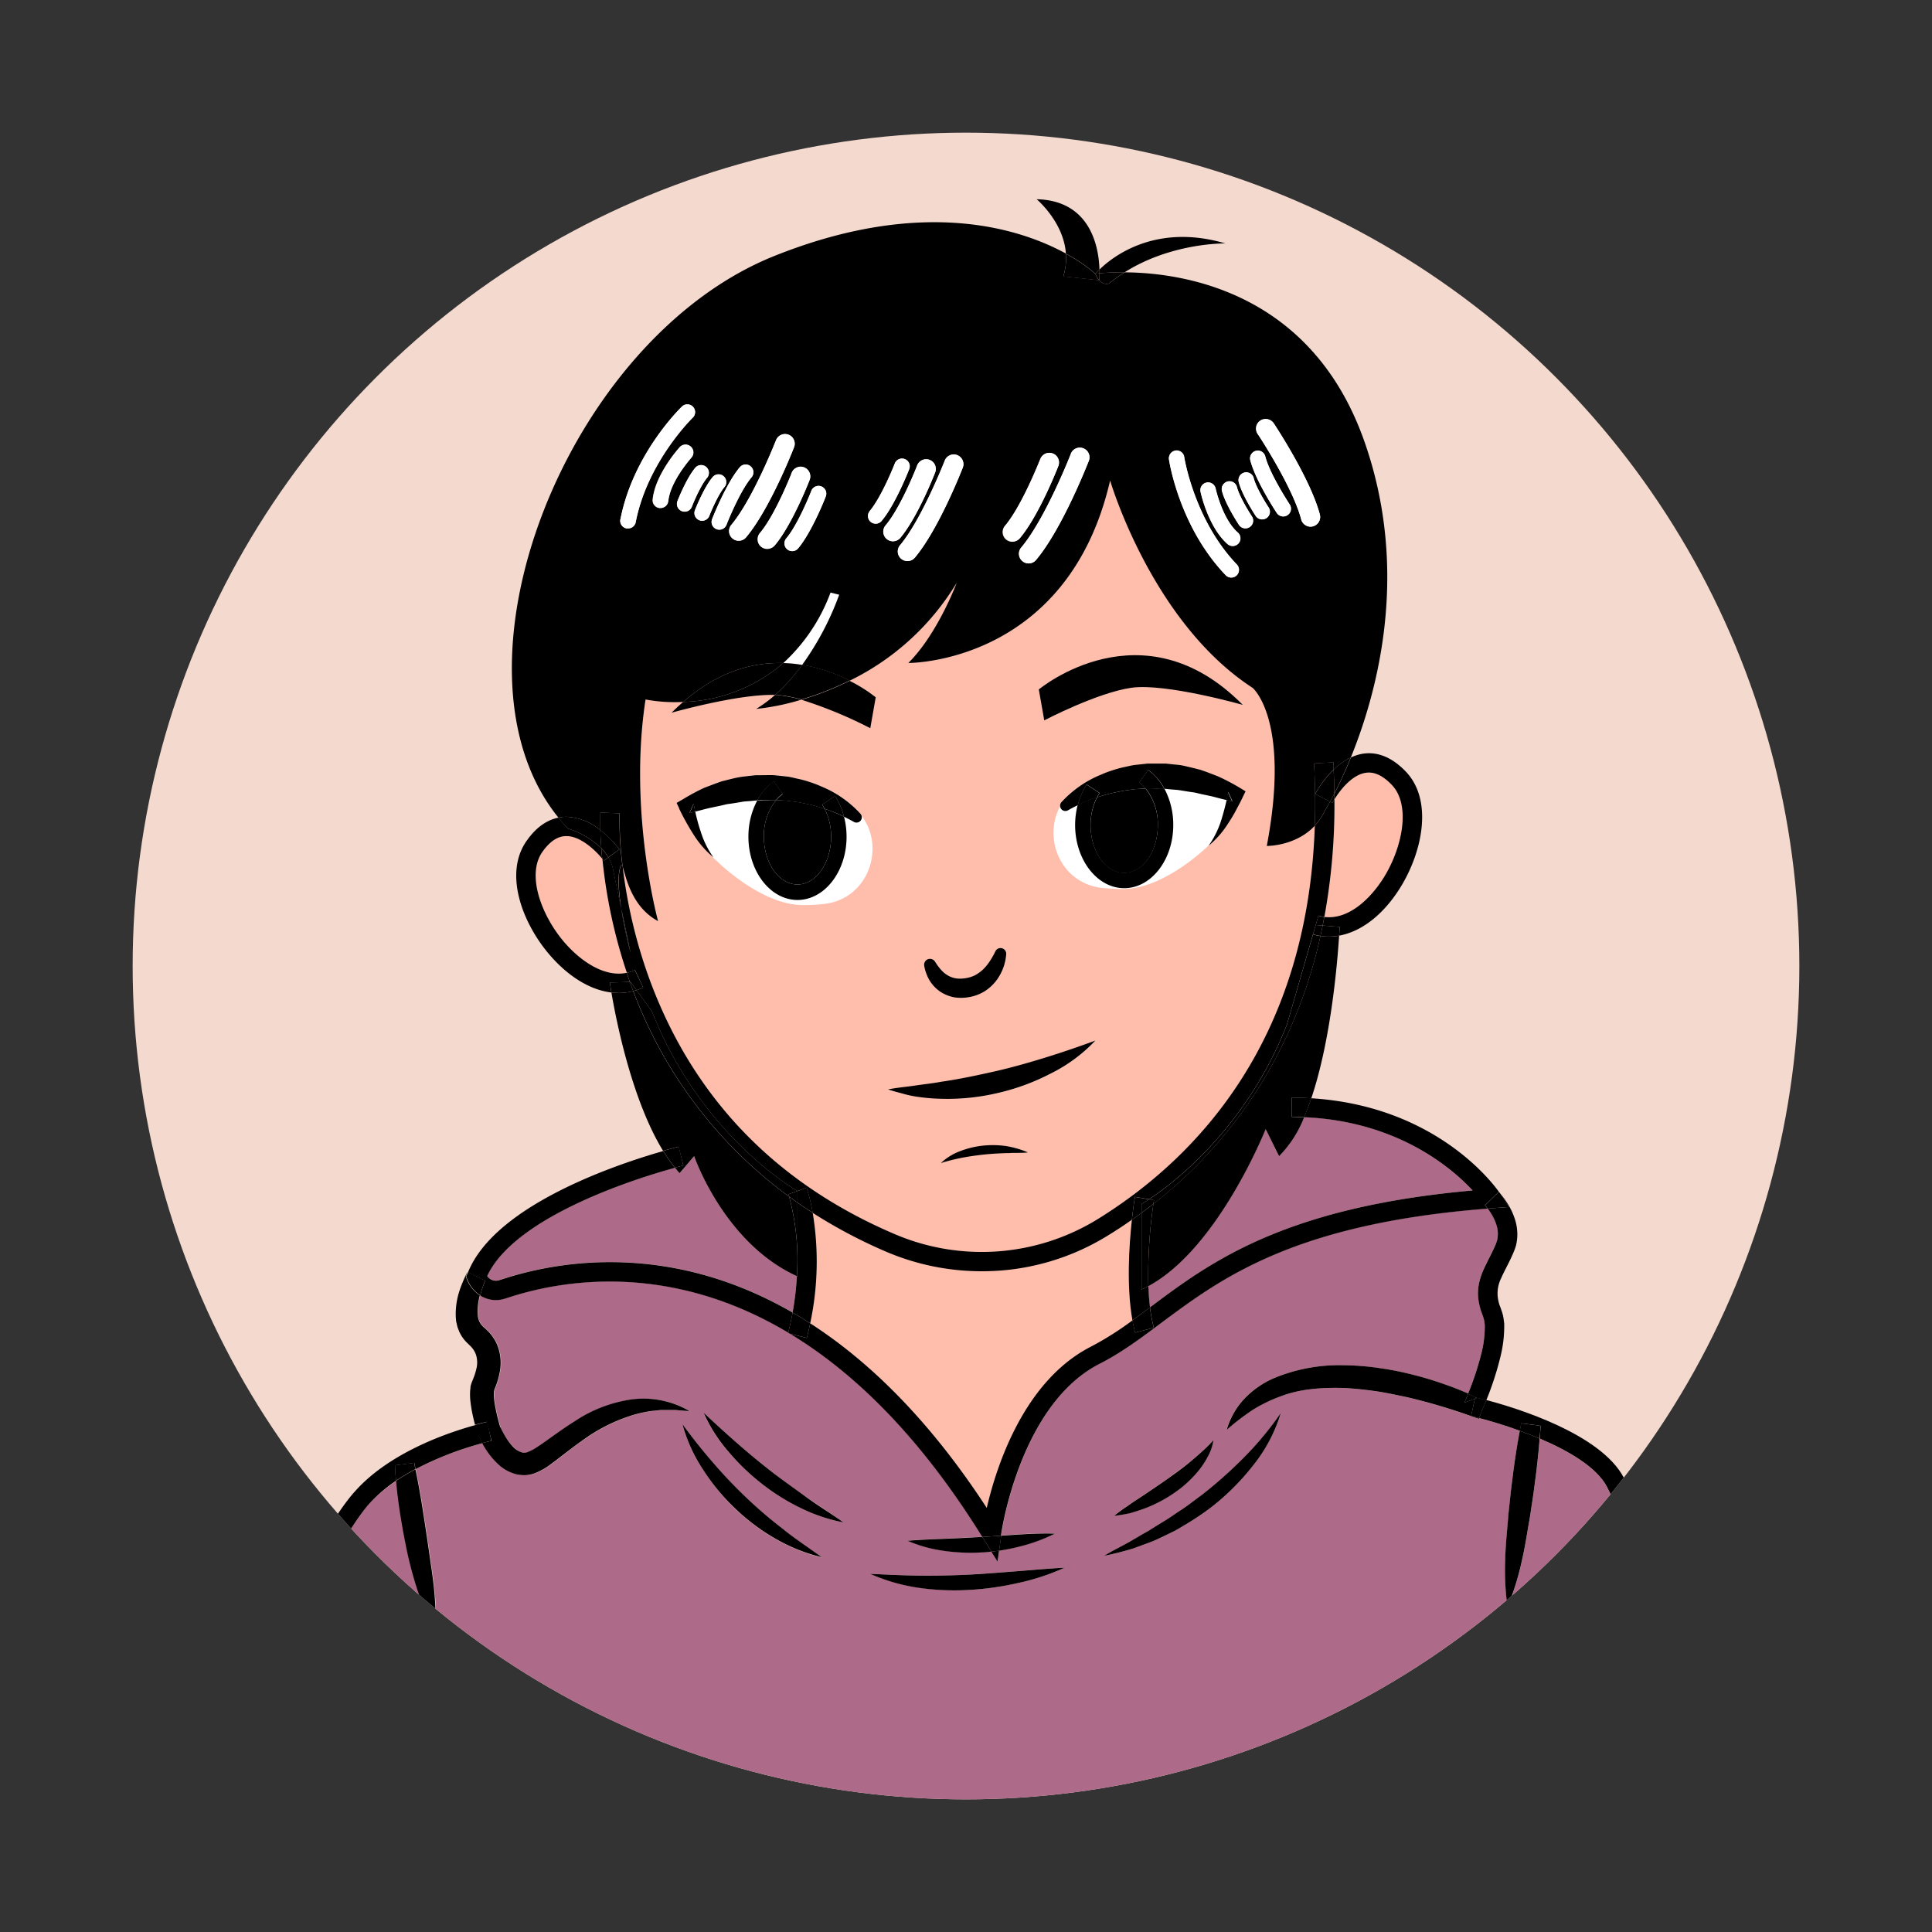<svg id="Layer_1" data-name="Layer 1" xmlns="http://www.w3.org/2000/svg" xmlns:xlink="http://www.w3.org/1999/xlink" viewBox="0 0 500 500"><rect x="0" y="0" width="500" height="500" fill="#333333" stroke="none"/><defs><style>.cls-1{fill:#f4d9ce;}.cls-2{clip-path:url(#clip-path);}.cls-3{fill:#fff;}.cls-4{fill:#ddd;}.cls-5{clip-path:url(#clip-path-2);}.cls-6{fill:#ffbdab;}.cls-7{fill:#ad6a89;}</style><clipPath id="clip-path"><circle class="cls-1" cx="250" cy="-260" r="215.67"/></clipPath><clipPath id="clip-path-2"><circle class="cls-1" cx="250" cy="250" r="215.67"/></clipPath></defs><circle class="cls-1" cx="250" cy="-260" r="215.67"/><g class="cls-2"><path class="cls-3" d="M265.12,9.48c1.08,1.84,2.39,2.78,4,2.86a9,9,0,0,0,5.44-2.11c-1.09-1.92-4-6.06-6.68-9.66a27.84,27.84,0,0,1-8.63-4.22A74.88,74.88,0,0,0,265.12,9.48Z"/><path class="cls-3" d="M148.75-36.3l.29-.49c2-3.27,4.46-9.15,7.11-16.28a85.24,85.24,0,0,1-31.47-6V25.48h17.85c2.79-24.16,6.12-60.7,6.17-61.21Z"/><path class="cls-3" d="M252.45-11.85s0-.07,0-.11l0-.1a47.65,47.65,0,0,1-17-3.54c-.46,6-.1,13.27,2,16.22.49-.22,1-.47,1.59-.75a2.76,2.76,0,0,1,.52-.25C244.33-2.78,250.73-7,252.45-11.85Z"/><path class="cls-3" d="M242.71,3.36c-.13,2.45-.45,7.6-1,11.23a18,18,0,0,0,4.95,1.3c1.55-2.16,6-12.57,6.55-20.26A40.09,40.09,0,0,1,242.71,3.36Z"/><path class="cls-4" d="M324-85.5a12.81,12.81,0,0,1-9.1,3.79A12.86,12.86,0,0,1,302-94.56h0v-15.58H205.87v15.58h0A12.86,12.86,0,0,1,193-81.71a12.86,12.86,0,0,1-12.85-12.85h0v-17.24C176-97.2,161.56-48.48,153.62-34.72c-.45,5-3.45,37.53-6.06,60.2H344.18l-3.73-71.12ZM291.52-35a29.43,29.43,0,0,1-11,14.62c2.44,7.88.54,20.38.45,21l-.34,2.22-2.24-.22c-1.22-.11-2.36-.27-3.47-.43,5.1,7.16,4.88,8.16,4.68,9-.49,2.23-4.94,5.2-8.66,5.78a9.8,9.8,0,0,1-1.61.13c-3.42,0-6.34-1.81-8.34-5.22a70.85,70.85,0,0,1-4.25-8.64c-2,8-5.75,15.48-7.35,16.62a4.74,4.74,0,0,1-2.83.76c-2.58,0-5.86-1.19-8.53-2.4l-1.77-.8.43-1.9a81,81,0,0,0,1.09-9.87l-1.2.46-1-.75c-6-4.33-5.22-17.89-4.65-23.21-6.45-3.64-11.47-8.8-14.06-14.91C205.69-36,198.26-44.22,198.26-53.62c0-12.28,12.79-22.27,28.51-22.27A34.11,34.11,0,0,1,244-71.37a50,50,0,0,1,9.8-1,49.45,49.45,0,0,1,6,.36,34.26,34.26,0,0,1,16.12-3.9c15.72,0,28.5,10,28.5,22.27C304.38-46,299.59-39.11,291.52-35Z"/><path class="cls-3" d="M342.8-53l2.6,6.29,0,.43,3.76,71.81h33.39V-61A99.44,99.44,0,0,1,342.8-53Z"/><path d="M345.4-46.76,342.8-53h-1S329.7-69.5,326.07-87c-.07-.33-.13-.67-.19-1A13.14,13.14,0,0,1,324-85.5l16.48,39.86,3.73,71.12h5l-3.76-71.81Z"/><path d="M180.18-111.81v-2.28H177.6c-4,19.72-18.79,61-18.79,61-.91,0-1.78,0-2.66,0-2.65,7.13-5.13,13-7.11,16.28l-.29.49-.05.57c0,.51-3.38,37.05-6.17,61.21h5c2.61-22.67,5.61-55.2,6.06-60.2C161.56-48.48,176-97.2,180.18-111.81Z"/><path d="M239.08-.13c-.56.28-1.1.53-1.59.75-2.1-2.95-2.46-10.21-2-16.22a40.64,40.64,0,0,1-4.59-2.24c-.57,5.32-1.38,18.88,4.65,23.21l1,.75,1.2-.46c.14-2.2.21-3.85.21-3.89A2.43,2.43,0,0,1,239.08-.13Z"/><path d="M276.58-2.42a46,46,0,0,1-6.47-1.31,2.4,2.4,0,0,1,1.12.81c1.48,2,2.7,3.64,3.71,5.07,1.11.16,2.25.32,3.47.43l2.24.22L281,.58c.09-.57,2-13.07-.45-20.95a39.18,39.18,0,0,1-4.21,2.69C277.37-13,277-6.46,276.58-2.42Z"/><path d="M258.19-12.24l-1.36.1a.41.41,0,0,0,.05.09,13.27,13.27,0,0,1,1,4.09c.12.42.57,2,1.35,4.31A27.84,27.84,0,0,0,267.88.57L267.42,0a2.38,2.38,0,0,1,.47-3.34,2.39,2.39,0,0,1,2.17-.36C262-6,259.17-9.85,258.19-12.24Z"/><path d="M253.22-7.11a1.73,1.73,0,0,1,0-.32,9.09,9.09,0,0,0-.66-2.67,2.37,2.37,0,0,1-.08-1.75C250.73-7,244.33-2.78,239.6-.38a2.43,2.43,0,0,1,.9-.14A2.4,2.4,0,0,1,242.78,2c0,.09,0,.6-.07,1.39a40.09,40.09,0,0,0,10.51-7.73A19.26,19.26,0,0,0,253.22-7.11Z"/><path d="M253.22-4.37c-.54,7.69-5,18.1-6.55,20.26a18,18,0,0,1-4.95-1.3c.54-3.63.86-8.78,1-11.23a48.82,48.82,0,0,1-4.91,2.3h0a81,81,0,0,1-1.09,9.87l-.43,1.9,1.77.8c2.67,1.21,5.95,2.4,8.53,2.4a4.74,4.74,0,0,0,2.83-.76c1.6-1.14,5.38-8.67,7.35-16.62a87.48,87.48,0,0,1-3-8.27Z"/><path d="M242.71,3.36c0-.79.06-1.3.07-1.39A2.4,2.4,0,0,0,240.5-.52a2.43,2.43,0,0,0-.9.14l-.52.25A2.43,2.43,0,0,0,238,1.77s-.07,1.69-.21,3.89h0A48.82,48.82,0,0,0,242.71,3.36Z"/><path d="M274.56,10.23a9,9,0,0,1-5.44,2.11c-1.61-.08-2.92-1-4-2.86a74.88,74.88,0,0,1-5.87-13.13c-.45-.34-.87-.69-1.26-1a41.06,41.06,0,0,1-1.23,7.94A70.85,70.85,0,0,0,261,11.89c2,3.41,4.92,5.22,8.34,5.22A9.8,9.8,0,0,0,271,17c3.72-.58,8.17-3.55,8.66-5.78.2-.89.42-1.89-4.68-9A49.3,49.3,0,0,1,267.88.57C270.57,4.17,273.47,8.31,274.56,10.23Zm.42.83Z"/><path d="M270.11-3.73l-.05,0a2.39,2.39,0,0,0-2.17.36A2.38,2.38,0,0,0,267.42,0l.46.62a49.3,49.3,0,0,0,7.06,1.58c-1-1.43-2.23-3.1-3.71-5.07A2.4,2.4,0,0,0,270.11-3.73Z"/><path d="M255.53-7.37A20.66,20.66,0,0,1,253.79-5a87.48,87.48,0,0,0,3,8.27A41.06,41.06,0,0,0,258-4.69,16.64,16.64,0,0,1,255.53-7.37Z"/><path d="M119.68-61.39V25.48h5V-59.11Q122-60.21,119.68-61.39Z"/><path d="M382.57-61V25.48h5V-63.37Q385.22-62.18,382.57-61Z"/></g><circle class="cls-1" cx="250" cy="250" r="215.67"/><g class="cls-5"><path class="cls-6" d="M146.58,216.38h-.05c-2.21,0-4.22,1.36-6.15,4.09-4.14,5.87-.3,16.27,5.42,23.08,4.21,5,10.51,9.46,16.39,8.21a134.21,134.21,0,0,1-6.34-29.55C154.2,220.19,150.33,216.38,146.58,216.38Z"/><path class="cls-7" d="M179.64,299.2l-3.76,4.41c-.41-.45-.81-.92-1.21-1.41-8.75,2.41-41.24,12.31-48.58,28a2.7,2.7,0,0,0,3.15,1.07c.2-.05.51-.15.94-.29,14.32-4.67,43.09-9.72,74.94,8.68a75.73,75.73,0,0,0,1.11-9.43C187.31,321.65,179.64,299.2,179.64,299.2Z"/><path class="cls-3" d="M217.18,153.91l-2.25-.56A46.69,46.69,0,0,1,202.7,171.6a34.79,34.79,0,0,1,4.89.47A74.66,74.66,0,0,0,217.18,153.91Z"/><path class="cls-6" d="M231.43,319.37a57.25,57.25,0,0,0,52.48-3.73c25.37-15.63,54.51-45.76,56.35-101.94-5,5.35-12.43,5.23-12.43,5.23,6.2-32.67-3.66-40.91-3.66-40.91-26.18-17-36.88-53.67-36.88-53.67-11,47.58-52.23,47.23-52.23,47.23,7.6-7.53,12.53-20.77,12.53-20.77a66.17,66.17,0,0,1-27.72,25.36,39,39,0,0,1,6.77,4.27l-1.41,8a113.52,113.52,0,0,0-17.83-7.39,61.47,61.47,0,0,1-11.71,2.4,34,34,0,0,0,4.89-3.62c-9.57-.29-26.74,4.6-26.74,4.6,1-1,2-1.92,3-2.79a41.35,41.35,0,0,1-9.75-.63c-4.5,29.1,3.24,57.35,3.24,57.35-7.09-3.77-8.44-12.08-9.16-14.06A129.62,129.62,0,0,0,168,253.15C179.18,283.89,200.53,306.17,231.43,319.37Zm31.67-21.08-1.44,0c-.48,0-1,0-1.43.05-1.89.07-3.76.21-5.62.37s-3.7.46-5.55.81A51.33,51.33,0,0,0,243.5,301a14.58,14.58,0,0,1,5.07-3.08,23.23,23.23,0,0,1,5.81-1.39,25.1,25.1,0,0,1,5.94.1,26.24,26.24,0,0,1,2.91.57,22.53,22.53,0,0,1,2.79,1C265,298.26,264.06,298.24,263.1,298.29Zm58.52-92.1h0c-.57,1.26-1.17,2.39-1.81,3.55s-1.31,2.26-2,3.35a24.23,24.23,0,0,1-5.1,5.84,23.77,23.77,0,0,0,3.31-6.72c.4-1.18.74-2.39,1-3.59.13-.5.25-1,.36-1.52-1.34-.33-2.65-.72-4-1l-2.7-.57-1.34-.32c-.45-.1-.9-.14-1.35-.21-.91-.13-1.8-.28-2.69-.43s-1.8-.16-2.69-.26l-1.32-.13a19.81,19.81,0,0,1,2.32,9.44c0,9-5.7,16.36-12.7,16.36s-12.7-7.34-12.7-16.36a20.88,20.88,0,0,1,.67-5.2c-.83.4-1.63.82-2.38,1.24l-.16.09a1.37,1.37,0,0,1-1.7-2.11,28.35,28.35,0,0,1,10.18-7.09,25.76,25.76,0,0,1,2.92-1.11,28.75,28.75,0,0,1,3-.84c1-.2,2-.5,3.08-.6l3.12-.34c1.05-.05,2.09,0,3.14,0,.52,0,1,0,1.56,0l1.55.17c1,.12,2.08.2,3.09.4s2,.46,3,.71c.5.14,1,.24,1.5.4l1.45.51,2.87,1.1a54,54,0,0,1,5.36,2.88l1.75,1.06Zm0-23.74s-20-5.69-28.86-4.43-22.53,8.44-22.53,8.44l-1.41-8S295.59,156.05,321.64,182.45ZM240.5,248.16a1.54,1.54,0,0,1,1.47.65l.19.28a13.88,13.88,0,0,0,1.6,2.1,7,7,0,0,0,1.91,1.44,6.19,6.19,0,0,0,2.1.61,8.45,8.45,0,0,0,2.39-.13,8,8,0,0,0,2.27-.75,10.79,10.79,0,0,0,2-1.45,13.08,13.08,0,0,0,1.71-2.08,21.52,21.52,0,0,0,1.4-2.44l.1-.2a1.47,1.47,0,0,1,2.79.76,12.56,12.56,0,0,1-.79,3.61,13.1,13.1,0,0,1-1.83,3.3,12.08,12.08,0,0,1-2.93,2.67,11.34,11.34,0,0,1-3.76,1.47,12.06,12.06,0,0,1-4,.13,10,10,0,0,1-3.91-1.59,9.55,9.55,0,0,1-2.72-3,10.65,10.65,0,0,1-.79-1.76,9.38,9.38,0,0,1-.46-1.91A1.52,1.52,0,0,1,240.5,248.16ZM236.83,281c2.31-.37,4.59-.59,6.85-1,4.53-.65,9-1.59,13.38-2.58s8.79-2.22,13.17-3.57,8.74-2.83,13.25-4.49a40.86,40.86,0,0,1-11.58,8.54,57.45,57.45,0,0,1-13.56,5A56.56,56.56,0,0,1,244,284.37a49.35,49.35,0,0,1-7.18-.62,28.41,28.41,0,0,1-3.53-.75c-1.17-.3-2.32-.61-3.46-1C232.19,281.51,234.52,281.36,236.83,281Zm-60-74.25a54.19,54.19,0,0,1,5.37-2.89l2.87-1.09,1.45-.52c.49-.16,1-.26,1.49-.4,1-.25,2-.48,3-.7s2.06-.28,3.09-.41l1.56-.16c.51,0,1,0,1.56,0,1,0,2.09,0,3.13,0l3.13.33c1,.1,2.05.41,3.07.61a26.46,26.46,0,0,1,3,.83,27,27,0,0,1,2.92,1.11,28.3,28.3,0,0,1,10.19,7.09,1.37,1.37,0,0,1-1.7,2.11l-.16-.09c-.75-.42-1.56-.84-2.38-1.23a20.76,20.76,0,0,1,.66,5.2c0,9-5.69,16.36-12.7,16.36s-12.7-7.34-12.7-16.36a19.87,19.87,0,0,1,2.32-9.45l-1.31.13c-.9.11-1.8.12-2.69.26s-1.79.31-2.69.44c-.45.07-.91.11-1.35.2l-1.34.32-2.71.57c-1.32.33-2.62.71-4,1l.36,1.52c.31,1.21.64,2.41,1.05,3.59a23.18,23.18,0,0,0,3.31,6.73,24.53,24.53,0,0,1-5.11-5.85c-.73-1.08-1.39-2.21-2-3.35s-1.24-2.29-1.82-3.54h0l-.65-1.36Z"/><path class="cls-7" d="M442.88,471.23c-12-57.68-26.92-86.21-27.07-86.49-2.65-5-9.88-9.26-17.34-12.43-.21,2.85-.52,5.7-.85,8.54l-.77,5.89-.89,5.88c-.7,3.91-1.26,7.83-2.18,11.71a68.85,68.85,0,0,1-3.62,11.52,68.14,68.14,0,0,1-.6-12.06c.09-4,.53-7.92.84-11.88L391,386l.74-5.9c.46-3.28,1-6.56,1.58-9.81-4-1.46-7.74-2.57-10.57-3.3l-.09.22-2.46-.88a152.34,152.34,0,0,0-16.2-4.75c-2.75-.61-5.5-1.18-8.27-1.57s-5.53-.68-8.29-.8c-5.49-.12-11,.24-16,2.15a39.1,39.1,0,0,0-7.23,3.49,62.1,62.1,0,0,0-6.79,5.2,19.6,19.6,0,0,1,4.48-7.95,23.33,23.33,0,0,1,7.64-5.38,44.06,44.06,0,0,1,18.06-3.39,67.7,67.7,0,0,1,9,.69,78.8,78.8,0,0,1,8.81,1.72c2.89.72,5.74,1.59,8.54,2.58,2,.72,4,1.48,6,2.36A75.63,75.63,0,0,0,383.44,350a27.89,27.89,0,0,0,.83-6.44c0-.25,0-.52,0-.76l-.09-.69a5.66,5.66,0,0,0-.29-1.24,3.29,3.29,0,0,0-.09-.32l-.18-.48-.36-1a16.76,16.76,0,0,1-.51-2.06,12.38,12.38,0,0,1-.07-4.38,17.07,17.07,0,0,1,1.22-4c1.06-2.42,2.24-4.38,3.09-6.42.26-.56.32-.89.48-1.31a6.69,6.69,0,0,0,.17-1.27,7.16,7.16,0,0,0-.35-2.67,12.37,12.37,0,0,0-1.21-2.69c-.26-.44-.54-.87-.84-1.28a2.56,2.56,0,0,0-.2-.26c-50.13,3.89-69.08,18.07-84.32,29.48-5.31,4-10.34,7.75-16.09,10.68-20.7,10.54-25.46,43.95-25.5,44.28l0,.21,4.23-.28c3.18-.2,6.38-.36,9.68-.26a43.45,43.45,0,0,1-9.18,3.36,51.51,51.51,0,0,1-5.26,1.05l-.38,2.84-1.59-2.58c-.81.09-1.63.16-2.44.21a48.66,48.66,0,0,1-9.8-.39,35.66,35.66,0,0,1-9.47-2.62c3.3-.28,6.47-.36,9.63-.51s6.27-.28,9.4-.48l.32,0c-16.35-26.37-33.48-42.75-49.78-52.6L204,345l0-.14c-30.79-18.41-58.54-13.61-72.27-9.14-.54.18-.93.3-1.18.37a7.48,7.48,0,0,1-6.27-.86,15.07,15.07,0,0,0-.52,5.12,4.29,4.29,0,0,0,1.28,2.88l.12.13.29.26.62.56a11.82,11.82,0,0,1,1.17,1.27,14.26,14.26,0,0,1,1,1.48,11.09,11.09,0,0,1,.74,1.65,12.59,12.59,0,0,1,.38,6.87,21.21,21.21,0,0,1-.85,3c-.17.47-.34.92-.5,1.33s-.06.22-.08.25,0,.16,0,.24a10.9,10.9,0,0,0,.07,2c.09.77.22,1.57.39,2.38.31,1.57.73,3.22,1.18,4.75.16.37.41.86.62,1.27s.53,1,.82,1.42a14,14,0,0,0,1.89,2.39,5.06,5.06,0,0,0,2,1.32,2.37,2.37,0,0,0,1.81,0,12.81,12.81,0,0,0,2.64-1.45c1-.65,2-1.35,3-2.08,2-1.45,4.12-3,6.34-4.33a35.64,35.64,0,0,1,14.7-5.73,23.66,23.66,0,0,1,15.18,3c-1.3-.06-2.54-.18-3.76-.29l-3.66,0-1.79.2a12.85,12.85,0,0,0-1.76.24,30,30,0,0,0-3.43.79,43.71,43.71,0,0,0-12.64,6.16c-2,1.33-3.91,2.84-5.89,4.37-1,.77-2,1.55-3.07,2.33a17,17,0,0,1-3.89,2.21,9.33,9.33,0,0,1-1.3.4c-.47.07-.94.13-1.41.17a8.69,8.69,0,0,1-1.44-.08,5.79,5.79,0,0,1-1.37-.31,10.7,10.7,0,0,1-4.31-2.61,19.47,19.47,0,0,1-2.84-3.41c-.39-.59-.76-1.2-1.1-1.81l0-.08a84.29,84.29,0,0,0-17.3,6.73c.61,2.92,1.14,5.86,1.63,8.8l.82,5.24.78,5.24.75,5.23c.27,1.74.5,3.49.71,5.24a90.12,90.12,0,0,1,.61,10.79,34.41,34.41,0,0,1-4.92-9.82,100.75,100.75,0,0,1-2.72-10.44c-.37-1.76-.71-3.52-1-5.28s-.61-3.53-.85-5.3q-.48-3.33-.78-6.68A37.85,37.85,0,0,0,95.71,389c-10.27,11.3-43.84,75.16-43.28,134,.46,47.85,3.59,134,4.69,163h71.66c-.05-.41-.11-.82-.14-1.23l-.75-7-1.16-14c-.67-9.32-1.36-18.64-1.89-28-1.11-18.64-2-37.29-2.87-55.93s-1.57-37.3-2.16-56l-.91-28c-.16-4.66-.31-9.33-.11-14a87.73,87.73,0,0,1,1.53-14.07,87.67,87.67,0,0,1,2.63,13.9c.57,4.64.81,9.3,1,14l1.41,27.95,2.8,55.9L131,635.44l.69,14,.76,14,.9,13.92.53,6.92c0,.61.09,1.19.16,1.77H383.62l-.39-6.91c-.08-2.31-.06-4.58-.1-6.88-.1-4.58,0-9.13,0-13.69s.14-9.11.23-13.66.21-9.1.35-13.65q.81-27.28,1.94-54.54L387,549.39q.65-13.62,1.48-27.24c.5-9.08,1.14-18.15,1.73-27.22s1.34-18.14,4.11-27.08c1.69,9.2,1.46,18.29,1,27.37L394,522.45l-2.68,54.45c-.91,18.15-1.83,36.29-2.42,54.44-.17,4.54-.32,9.08-.42,13.61s-.28,9.08-.31,13.6-.16,9.07-.06,13.58c0,2.25,0,4.52.1,6.75l.37,6.64-4.41.45h75.09l-5-.39C460.32,608.62,456.48,536.5,442.88,471.23ZM291.73,389.78c1.12-.82,2.26-1.55,3.39-2.29,2.23-1.54,4.48-2.95,6.63-4.51s4.29-3.07,6.33-4.75c1-.85,2-1.71,3-2.62a36.9,36.9,0,0,0,2.94-2.93,12.62,12.62,0,0,1-1.36,4.1,22.84,22.84,0,0,1-2.35,3.64,29.94,29.94,0,0,1-6.28,5.83,35.83,35.83,0,0,1-7.49,4c-1.32.5-2.67.92-4,1.3a37.16,37.16,0,0,1-4.2.7A38.79,38.79,0,0,1,291.73,389.78Zm-101-16.33c2.88,2.51,5.78,4.95,8.78,7.27s6,4.61,9.18,6.75,6.38,4.23,9.62,6.54a44.07,44.07,0,0,1-11.21-3.82A54.61,54.61,0,0,1,197,383.87a57,57,0,0,1-8.56-8.23,40.22,40.22,0,0,1-6.36-10C185,368.34,187.82,370.94,190.71,373.45Zm-8.72,7a40.26,40.26,0,0,1-5.36-11.74c2.55,3.46,5.13,6.73,7.87,9.87a122.68,122.68,0,0,0,8.54,9,113.21,113.21,0,0,0,9.39,8.06c3.23,2.63,6.72,4.88,10.2,7.45a44.77,44.77,0,0,1-12-4.84,52.11,52.11,0,0,1-10.39-7.78A53.9,53.9,0,0,1,182,380.42Zm50.2,181.72q0,9.65-5.06,14.71t-14.82,5.06h-20.6V498.56h19.77q10.11,0,14.76,4.7t4.64,14.47v3.33a22.88,22.88,0,0,1-2.08,10.48,12.25,12.25,0,0,1-6.37,5.84v.23Q232.2,541,232.19,555Zm-7-154.87c4.31.19,8.49.42,12.66.46s8.32,0,12.46-.24,8.3-.54,12.49-.87,8.38-.72,12.69-.94a59.28,59.28,0,0,1-12.21,4,75.92,75.92,0,0,1-12.77,1.77,65,65,0,0,1-12.92-.63A47.79,47.79,0,0,1,225.21,407.27Zm53.42,154.87q0,10-5.12,15.48t-14.76,5.48q-9.65,0-14.77-5.48t-5.12-15.48V518.32q0-10,5.12-15.48t14.77-5.47q9.64,0,14.76,5.47t5.12,15.48Zm31.8-15.71v35.48h-13.1V546.43l-15.84-47.87h13.93l8.93,30.6h.24l8.93-30.6h12.74Zm13.92-167.26a62.18,62.18,0,0,1-10.91,10.9,72.18,72.18,0,0,1-6.39,4.31c-1.11.64-2.19,1.34-3.33,1.92s-2.31,1.12-3.46,1.67c-.58.28-1.16.55-1.75.8l-1.79.68-3.59,1.31q-3.67,1.11-7.41,1.86c2.19-1.34,4.45-2.43,6.63-3.65l3.24-1.87,1.62-.91,1.58-1c1-.66,2.1-1.31,3.16-1.94s2-1.38,3.06-2.06c2.08-1.32,4-2.87,6-4.29a115.78,115.78,0,0,0,11-9.79,84.36,84.36,0,0,0,9.52-11.48A40.3,40.3,0,0,1,324.35,379.17Z"/><path class="cls-7" d="M297.71,338.27c15.4-11.53,34.44-25.8,83.41-30.18-5.67-6.06-19.77-17.95-43.61-19A29.66,29.66,0,0,1,331,299.2l-3.47-7s-12.27,30.91-30.36,40.63c.07,1.85.21,3.7.43,5.49Z"/><path class="cls-6" d="M292.93,315.7q-3.12,2.18-6.4,4.2A61.73,61.73,0,0,1,254.14,329,62.86,62.86,0,0,1,229.47,324a130.78,130.78,0,0,1-19.14-10.09,76.7,76.7,0,0,1-.65,28.59c15.06,9.7,30.68,24.8,45.7,47.77,2.52-10.92,9.62-32.91,27-41.75a80,80,0,0,0,10.72-6.79C291.5,332.88,292.21,322.2,292.93,315.7Z"/><path class="cls-3" d="M185.77,223.07s11.25,11.16,22,11.16a51.33,51.33,0,0,0,5.29-.26c14.11-1.41,17.62-20.68,4.86-26.87l-.29-.14c-9.7-4.54-39.05,1.84-39.05,1.84S179.67,218.09,185.77,223.07Z"/><path class="cls-3" d="M312.67,218.91s-11.25,11.16-22,11.16c-1.89,0-3.65-.09-5.29-.25-14.11-1.41-17.62-20.68-4.86-26.87l.29-.14c9.7-4.55,39,1.83,39,1.83S318.77,213.94,312.67,218.91Z"/><path class="cls-6" d="M342.74,237.3c6.27.8,12.09-4.76,15.61-10.57,4.61-7.61,6.81-18.47,1.81-23.64-2.32-2.4-4.51-3.42-6.7-3.09-3.82.56-6.93,5-8.12,6.88A160.52,160.52,0,0,1,342.74,237.3Z"/><path d="M166.45,255.58a15.68,15.68,0,0,1-1.72.67l4,5.51c12.76,32.46,37.59,46.44,37.64,46.47l2.36-.84a43.44,43.44,0,0,1,1.58,6.49A130.78,130.78,0,0,0,229.47,324,62.86,62.86,0,0,0,254.14,329a61.73,61.73,0,0,0,32.39-9.13q3.29-2,6.4-4.2c.37-3.39.74-5.65.79-5.92l3.66.61c6.09-4,25.07-18.23,35.69-45.25l6.74-23.35h0l1.41-4.8a9.23,9.23,0,0,0,1.53.31,160.52,160.52,0,0,0,2.6-30.42c-.33.53-.52.89-.52.9l-.6-.31c-.85,1.56-1.36,2.39-1.36,2.39a15.22,15.22,0,0,1-2.6,3.84c-1.84,56.18-31,86.31-56.35,101.94a57.25,57.25,0,0,1-52.48,3.73c-30.9-13.2-52.25-35.48-63.46-66.22a129.62,129.62,0,0,1-6.83-28.83c-.2-.54-.35-.62-.55,0-.8,2.32-.47,6.65.19,10.88l2.42,11.49s-1.51-5.66-2.42-11.49l-2-9.63a10.14,10.14,0,0,0-1.32-3.65l-1.16.85c-.11-.16-.26-.34-.42-.54a134.21,134.21,0,0,0,6.34,29.55,9.25,9.25,0,0,0,2.12-.7Z"/><path d="M163,254.12l-.82-2.36c-5.88,1.25-12.18-3.2-16.39-8.21-5.72-6.81-9.56-17.21-5.42-23.08,1.93-2.73,3.94-4.06,6.15-4.09h.05c3.75,0,7.62,3.81,9.27,5.83-.09-.94-.17-1.84-.23-2.68a21.82,21.82,0,0,0-8.64-5.11c-.87-.91-1.67-1.85-2.45-2.81-3.08.61-5.85,2.6-8.23,6-5.91,8.37-1.2,21,5.67,29.17,5,5.93,10.76,9.42,16.27,10.08-.27-1.62-.41-2.57-.41-2.57Z"/><path d="M157.43,221.9a12.18,12.18,0,0,0-1.81-2.37c.06.84.14,1.74.23,2.68.16.2.31.38.42.54Z"/><path d="M164.73,256.25a15.68,15.68,0,0,0,1.72-.67l-2.14-4.52a9.25,9.25,0,0,1-2.12.7l.82,2.36h.17Z"/><path d="M345.34,206.88c1.19-1.91,4.3-6.32,8.12-6.88,2.19-.33,4.38.69,6.7,3.09,5,5.17,2.8,16-1.81,23.64-3.52,5.81-9.34,11.37-15.61,10.57-.14.75-.29,1.49-.44,2.23l4.4.35s0,.82-.13,2.26c5.88-1.06,11.66-5.57,16.06-12.82,5.54-9.14,8.25-22.34,1.13-29.7-3.48-3.6-7.19-5.13-11-4.57a11.3,11.3,0,0,0-3.16,1c-1.56,3.86-3.06,7-4.24,9.33C345.33,205.88,345.34,206.38,345.34,206.88Z"/><path d="M344.82,207.78s.19-.37.52-.9c0-.5,0-1,0-1.51q-.63,1.22-1.11,2.1Z"/><path d="M339.8,241.79h0l.69-2.4,1.8.14c.15-.74.3-1.48.44-2.23a9.23,9.23,0,0,1-1.53-.31Z"/><path d="M292.78,178c8.87-1.26,28.86,4.43,28.86,4.43-26.05-26.4-52.8-4-52.8-4l1.41,8S283.91,179.28,292.78,178Z"/><path d="M225.23,188.46l1.41-8a39,39,0,0,0-6.77-4.27,76.76,76.76,0,0,1-12.47,4.9A113.52,113.52,0,0,1,225.23,188.46Z"/><path d="M200.58,179.85a47.94,47.94,0,0,0,7-7.78,34.79,34.79,0,0,0-4.89-.47,41.18,41.18,0,0,1-25.89,10.06c-1,.87-2,1.79-3,2.79C173.84,184.45,191,179.56,200.58,179.85Z"/><path d="M236.79,283.75a49.35,49.35,0,0,0,7.18.62,56.56,56.56,0,0,0,14.37-1.53,57.45,57.45,0,0,0,13.56-5,40.86,40.86,0,0,0,11.58-8.54c-4.51,1.66-8.86,3.14-13.25,4.49s-8.74,2.58-13.17,3.57-8.85,1.93-13.38,2.58c-2.26.43-4.54.65-6.85,1s-4.64.52-7,1c1.14.39,2.29.7,3.46,1A28.41,28.41,0,0,0,236.79,283.75Z"/><path d="M260.32,296.59a25.1,25.1,0,0,0-5.94-.1,23.23,23.23,0,0,0-5.81,1.39A14.58,14.58,0,0,0,243.5,301a51.33,51.33,0,0,1,5.56-1.39c1.85-.35,3.7-.61,5.55-.81s3.73-.3,5.62-.37c.48,0,.95,0,1.43-.05l1.44,0c1-.05,1.92,0,2.92-.14a22.53,22.53,0,0,0-2.79-1A26.24,26.24,0,0,0,260.32,296.59Z"/><path d="M239.67,251.78a10.65,10.65,0,0,0,.79,1.76,9.55,9.55,0,0,0,2.72,3,10,10,0,0,0,3.91,1.59,12.06,12.06,0,0,0,4-.13,11.34,11.34,0,0,0,3.76-1.47,12.08,12.08,0,0,0,2.93-2.67,13.1,13.1,0,0,0,1.83-3.3,12.56,12.56,0,0,0,.79-3.61,1.47,1.47,0,0,0-2.79-.76l-.1.2a21.52,21.52,0,0,1-1.4,2.44,13.08,13.08,0,0,1-1.71,2.08,10.79,10.79,0,0,1-2,1.45,8,8,0,0,1-2.27.75,8.45,8.45,0,0,1-2.39.13,6.19,6.19,0,0,1-2.1-.61,7,7,0,0,1-1.91-1.44,13.88,13.88,0,0,1-1.6-2.1l-.19-.28a1.54,1.54,0,0,0-1.47-.65,1.52,1.52,0,0,0-1.29,1.71A9.38,9.38,0,0,0,239.67,251.78Z"/><path d="M315.17,200.9l-2.87-1.1-1.45-.51c-.49-.16-1-.26-1.5-.4-1-.25-2-.48-3-.71s-2.05-.28-3.09-.4l-1.55-.17c-.52,0-1,0-1.56,0-1.05,0-2.09,0-3.14,0l-3.12.34c-1,.1-2.06.4-3.08.6a28.75,28.75,0,0,0-3,.84,25.76,25.76,0,0,0-2.92,1.11,28.35,28.35,0,0,0-10.18,7.09,1.37,1.37,0,0,0,1.7,2.11l.16-.09c.75-.42,1.55-.84,2.38-1.24a17.87,17.87,0,0,1,2.31-5.33l3.34,2.19c-.23.35-.44.73-.64,1.11.9-.3,1.8-.57,2.71-.81a56.31,56.31,0,0,1,5.29-1.07c.89-.09,1.77-.25,2.67-.29l1.86-.1a9.67,9.67,0,0,0-1.66-1.55l2.31-3.27a14.35,14.35,0,0,1,4.22,4.88l1.32.13c.89.1,1.79.12,2.69.26s1.78.3,2.69.43c.45.07.9.11,1.35.21l1.34.32,2.7.57c1.32.32,2.63.71,4,1,.16-.71.3-1.41.42-2.08h0l1.08,2.41q-.75-.15-1.5-.33c-.11.51-.23,1-.36,1.52-.3,1.2-.64,2.41-1,3.59a23.77,23.77,0,0,1-3.31,6.72,24.23,24.23,0,0,0,5.1-5.84c.73-1.09,1.4-2.21,2-3.35s1.24-2.29,1.81-3.55h0l.66-1.35-1.75-1.06A54,54,0,0,0,315.17,200.9Z"/><path d="M317.8,205h0c-.12.67-.26,1.37-.42,2.08q.75.18,1.5.33Z"/><path d="M297.27,204l-.82,0a14.64,14.64,0,0,1,3.19,9.5c0,6.82-3.9,12.36-8.7,12.36s-8.7-5.54-8.7-12.36a15.94,15.94,0,0,1,1.68-7.23c-.83.28-1.65.58-2.48.9s-1.69.73-2.53,1.13a20.88,20.88,0,0,0-.67,5.2c0,9,5.7,16.36,12.7,16.36s12.7-7.34,12.7-16.36a19.81,19.81,0,0,0-2.32-9.44c-.45,0-.91-.06-1.37,0C299.06,204.09,298.16,204,297.27,204Z"/><path d="M297.1,199.26l-2.31,3.27a9.67,9.67,0,0,1,1.66,1.55l.82,0c.89,0,1.79.05,2.68.05.46,0,.92,0,1.37,0A14.35,14.35,0,0,0,297.1,199.26Z"/><path d="M283.92,206.35c.2-.38.41-.76.64-1.11l-3.34-2.19a17.87,17.87,0,0,0-2.31,5.33c.84-.4,1.69-.78,2.53-1.13S283.09,206.63,283.92,206.35Z"/><path d="M179.54,208l-1.09,2.41q.77-.15,1.5-.33c-.15-.7-.3-1.4-.41-2.08Z"/><path d="M175.71,209.15c.58,1.25,1.18,2.38,1.82,3.54s1.3,2.27,2,3.35a24.53,24.53,0,0,0,5.11,5.85,23.18,23.18,0,0,1-3.31-6.73c-.41-1.18-.74-2.38-1.05-3.59l-.36-1.52q-.73.18-1.5.33l1.09-2.41h0c.11.68.26,1.38.41,2.08,1.35-.33,2.65-.71,4-1l2.71-.57,1.34-.32c.44-.09.9-.13,1.35-.2.9-.13,1.79-.28,2.69-.44s1.79-.15,2.69-.26l1.31-.13a14.47,14.47,0,0,1,4.23-4.88l2.31,3.27a9,9,0,0,0-1.66,1.56c.62,0,1.24.07,1.86.09.9.05,1.77.21,2.67.3a23.67,23.67,0,0,1,2.65.46,26.52,26.52,0,0,1,2.64.6c.91.24,1.81.52,2.7.82-.2-.39-.41-.76-.64-1.12l3.35-2.19a18.31,18.31,0,0,1,2.31,5.34c.82.39,1.63.81,2.38,1.23l.16.09a1.37,1.37,0,0,0,1.7-2.11,28.3,28.3,0,0,0-10.19-7.09,27,27,0,0,0-2.92-1.11,26.46,26.46,0,0,0-3-.83c-1-.2-2-.51-3.07-.61l-3.13-.33c-1-.05-2.08,0-3.13,0-.52,0-1.05,0-1.56,0l-1.56.16c-1,.13-2.07.21-3.09.41s-2,.45-3,.7c-.5.14-1,.24-1.49.4l-1.45.52-2.87,1.09a54.19,54.19,0,0,0-5.37,2.89l-1.74,1,.65,1.36Z"/><path d="M213.41,209.31a15.78,15.78,0,0,1,1.68,7.23c0,6.81-3.9,12.36-8.7,12.36s-8.7-5.55-8.7-12.36a14.65,14.65,0,0,1,3.2-9.5l-.82,0c-.9,0-1.79.06-2.69.06-.45,0-.91,0-1.37,0a19.87,19.87,0,0,0-2.32,9.45c0,9,5.7,16.36,12.7,16.36s12.7-7.34,12.7-16.36a20.76,20.76,0,0,0-.66-5.2c-.84-.41-1.7-.79-2.54-1.13S214.24,209.59,213.41,209.31Z"/><path d="M212.77,208.19c.23.36.44.73.64,1.12.83.28,1.66.58,2.48.9s1.7.72,2.54,1.13a18.31,18.31,0,0,0-2.31-5.34Z"/><path d="M200.07,207l.82,0a9,9,0,0,1,1.66-1.56l-2.31-3.27a14.47,14.47,0,0,0-4.23,4.88c.46,0,.92-.05,1.37,0C198.28,207.05,199.17,207,200.07,207Z"/><path d="M146.58,211.38a14.81,14.81,0,0,1,8.79,3.45c-.08-2.71,0-4.33,0-4.55l5,.23a95.62,95.62,0,0,0,.78,13.81c.72,2,2.07,10.29,9.16,14.06,0,0-7.74-28.25-3.24-57.35a41.35,41.35,0,0,0,9.75.63c9.06-7.92,18.07-10.29,25.89-10.06a46.69,46.69,0,0,0,12.23-18.25l2.25.56a74.66,74.66,0,0,1-9.59,18.16,42.36,42.36,0,0,1,12.28,4.1,66.17,66.17,0,0,0,27.72-25.36s-4.93,13.24-12.53,20.77c0,0,41.25.35,52.23-47.23,0,0,10.7,36.67,36.88,53.67,0,0,9.86,8.24,3.66,40.91,0,0,7.43.12,12.43-5.23.17-5.16.13-10.51-.19-16.12l5-.28c0,.63.05,1.25.08,1.87a16.86,16.86,0,0,1,4.43-3.13c7-17.19,15.35-48.38,3.44-82-13.69-38.65-46.94-43.46-61.95-43.56A40.6,40.6,0,0,0,287,73.38a2.33,2.33,0,0,1-2.52-.87l-9.3-1a15.73,15.73,0,0,0,.68-5.89c-11.77-6.44-37.09-14.79-75.62.69C146.45,88,113.34,173.1,144.53,211.61a10.71,10.71,0,0,1,2-.23ZM326.23,108.9a2.5,2.5,0,0,1,3.46.7c.39.58,9.48,14.35,11.9,23.58a2.5,2.5,0,0,1-1.79,3,2.28,2.28,0,0,1-.63.09,2.52,2.52,0,0,1-2.42-1.87c-2.21-8.42-11.13-21.95-11.22-22.09A2.49,2.49,0,0,1,326.23,108.9ZM325,116.73a2,2,0,0,1,2.44,1.43c1.23,4.69,6.26,12.31,6.31,12.39a2,2,0,0,1-.57,2.77,2,2,0,0,1-2.77-.56c-.22-.34-5.44-8.25-6.84-13.59A2,2,0,0,1,325,116.73Zm-3,5.62a2,2,0,0,1,2.44,1.43c.61,2.35,3,6.24,3.85,7.54a2,2,0,0,1-.56,2.77,2.05,2.05,0,0,1-1.11.33,2,2,0,0,1-1.67-.89c-.14-.22-3.47-5.27-4.38-8.73A2,2,0,0,1,322.05,122.35Zm-4.34,2.32a2,2,0,0,1,2.44,1.43c.62,2.35,3,6.23,3.85,7.53a2,2,0,0,1-1.66,3.11,2,2,0,0,1-1.67-.89c-.14-.22-3.48-5.27-4.39-8.74A2,2,0,0,1,317.71,124.67Zm-5.46.2a2,2,0,0,1,2.37,1.53c0,.08,1.76,7.92,5.74,11.41a2,2,0,0,1,.19,2.82,2,2,0,0,1-2.82.19c-5-4.37-6.94-13.2-7-13.58A2,2,0,0,1,312.25,124.87Zm-8-8.18a2,2,0,0,1,2.27,1.68c0,.16,2.58,16.23,13.6,27.72a2,2,0,0,1-.06,2.83,2,2,0,0,1-2.82-.06c-11.93-12.44-14.56-29.19-14.67-29.9A2,2,0,0,1,304.24,116.69Zm-27.08.71a2.5,2.5,0,0,1,4.66,1.81c-.28.72-6.92,17.67-13.68,25.71a2.5,2.5,0,0,1-3.83-3.22C270.54,134.3,277.09,117.57,277.16,117.4Zm-17,18.63c4.38-5.21,9-17.08,9.08-17.2a2.5,2.5,0,1,1,4.66,1.81c-.2.52-5,12.77-9.92,18.61a2.5,2.5,0,1,1-3.82-3.22Zm-12.39-18.26a2.5,2.5,0,0,1,1.42,3.23c-.25.65-6.26,16-12.41,23.31a2.47,2.47,0,0,1-1.91.89,2.49,2.49,0,0,1-1.91-4.11c5.61-6.66,11.51-21.75,11.57-21.9A2.51,2.51,0,0,1,247.77,117.77Zm-7.16,1.28a2.51,2.51,0,0,1,1.42,3.24c-.18.47-4.53,11.58-9,16.9a2.49,2.49,0,0,1-3.52.3,2.5,2.5,0,0,1-.3-3.52c4-4.69,8.13-15.38,8.17-15.49A2.5,2.5,0,0,1,240.61,119.05Zm-15.5,13.19c3.12-3.71,6.45-12.21,6.48-12.29a2,2,0,0,1,3.73,1.45c-.14.37-3.6,9.2-7.15,13.42a2,2,0,0,1-1.53.71,2,2,0,0,1-1.29-.47A2,2,0,0,1,225.11,132.24Zm-52.2-2.55a2,2,0,0,1-2,1.79h-.22a2,2,0,0,1-1.77-2.2c.69-6.6,6.79-13.28,7-13.56a2,2,0,0,1,3,2.71C178.87,118.48,173.47,124.42,172.91,129.69Zm39.67-3.79a2,2,0,0,1,1.14,2.59c-.14.38-3.6,9.2-7.15,13.43a2,2,0,1,1-3.06-2.58c3.12-3.71,6.45-12.21,6.48-12.3A2,2,0,0,1,212.58,125.9ZM208.11,121a2.51,2.51,0,0,1,1.42,3.24c-.18.47-4.53,11.58-9,16.9a2.5,2.5,0,0,1-3.82-3.22c3.94-4.68,8.13-15.39,8.17-15.49A2.51,2.51,0,0,1,208.11,121Zm-7.27-7.06a2.5,2.5,0,1,1,4.66,1.82c-.25.65-6.26,16-12.41,23.31a2.51,2.51,0,0,1-1.91.89,2.47,2.47,0,0,1-1.61-.59,2.5,2.5,0,0,1-.3-3.52C194.88,129.16,200.78,114.07,200.84,113.91Zm-6.58,6.77a2,2,0,0,1,.25,2.82c-3.13,3.71-6.46,12.21-6.49,12.29a2,2,0,0,1-1.86,1.28,2.1,2.1,0,0,1-.73-.14,2,2,0,0,1-1.14-2.59c.15-.37,3.6-9.2,7.16-13.42A2,2,0,0,1,194.26,120.68Zm-7,2.5a2,2,0,0,1,.25,2.81c-1.56,1.85-3.38,6-3.94,7.49a2,2,0,0,1-1.87,1.28,2,2,0,0,1-.72-.14,2,2,0,0,1-1.14-2.59c.09-.24,2.3-5.87,4.61-8.61A2,2,0,0,1,187.23,123.18Zm-4.5-2.36a2,2,0,0,1,.25,2.82c-1.57,1.85-3.38,6-3.94,7.49a2,2,0,0,1-1.87,1.27,2,2,0,0,1-.72-.13,2,2,0,0,1-1.14-2.59c.09-.24,2.3-5.88,4.61-8.62A2,2,0,0,1,182.73,120.82Zm-22.18,13.55c3.29-16.91,15.46-28.73,16-29.22a2,2,0,0,1,2.76,2.89c-.12.11-11.77,11.46-14.81,27.09a2,2,0,0,1-2,1.62,2.34,2.34,0,0,1-.38,0A2,2,0,0,1,160.55,134.37Z"/><path d="M200.58,179.85a34,34,0,0,1-4.89,3.62,61.47,61.47,0,0,0,11.71-2.4,35.68,35.68,0,0,0-4.7-1C202.05,179.93,201.34,179.88,200.58,179.85Z"/><path d="M344.22,207.47l-3.85-2a27.23,27.23,0,0,1,4.77-6.32c0-.62,0-1.24-.08-1.87l-5,.28c.32,5.61.36,11,.19,16.12a15.22,15.22,0,0,0,2.6-3.84S343.37,209,344.22,207.47Z"/><path d="M160.31,219.8l-2.88,2.1a10.14,10.14,0,0,1,1.32,3.65l2,9.63c-.66-4.23-1-8.56-.19-10.88.2-.6.35-.52.55,0a95.62,95.62,0,0,1-.78-13.81l-5-.23c0,.22-.08,1.84,0,4.55A27.07,27.07,0,0,1,160.31,219.8Z"/><path d="M160.78,235.18c.91,5.83,2.42,11.49,2.42,11.49Z"/><path d="M155.62,219.53c-.13-1.81-.21-3.38-.25-4.7a14.81,14.81,0,0,0-8.79-3.45h-.08a10.71,10.71,0,0,0-2,.23c.78,1,1.58,1.9,2.45,2.81A21.82,21.82,0,0,1,155.62,219.53Z"/><path d="M160.31,219.8a27.07,27.07,0,0,0-4.94-5c0,1.32.12,2.89.25,4.7a12.18,12.18,0,0,1,1.81,2.37Z"/><path d="M345.33,205.37c1.18-2.32,2.68-5.47,4.24-9.33a16.86,16.86,0,0,0-4.43,3.13C345.24,201.26,345.3,203.32,345.33,205.37Z"/><path d="M340.37,205.49l3.85,2q.48-.89,1.11-2.1c0-2.05-.09-4.11-.19-6.2A27.23,27.23,0,0,0,340.37,205.49Z"/><path d="M200.58,179.85c.76,0,1.47.08,2.12.17a35.68,35.68,0,0,1,4.7,1,76.76,76.76,0,0,0,12.47-4.9,42.36,42.36,0,0,0-12.28-4.1A47.94,47.94,0,0,1,200.58,179.85Z"/><path d="M176.81,181.66A41.18,41.18,0,0,0,202.7,171.6C194.88,171.37,185.87,173.74,176.81,181.66Z"/><path d="M176.85,301.62c-.06,0-.85.21-2.18.58.4.49.8,1,1.21,1.41l3.76-4.41s7.67,22.45,26.59,31.06a63,63,0,0,0-2-20.56,116.67,116.67,0,0,1-40.36-53.21,14.78,14.78,0,0,1-3.7.48,15.94,15.94,0,0,1-1.94-.13c1.22,7.18,5.27,27.79,13.38,41,2.27-.65,3.74-1,4-1.08Z"/><path d="M206.39,308.23s-24.88-14-37.64-46.47l-4-5.51c-.28.09-.56.16-.85.24a116.67,116.67,0,0,0,40.36,53.21c-.12-.39-.19-.61-.2-.63Z"/><path d="M163.88,256.49c-.23-.61-.46-1.22-.67-1.82-.07-.19-.13-.37-.2-.55l-5.18.15s.14.95.41,2.57a15.94,15.94,0,0,0,1.94.13A14.78,14.78,0,0,0,163.88,256.49Z"/><path d="M163.18,254.11H163c.07.18.13.36.2.55.21.6.44,1.21.67,1.82.29-.08.57-.15.85-.24Z"/><path d="M341.73,242.22a124.33,124.33,0,0,1-14.36,36.61,118.35,118.35,0,0,1-28.87,32.73,127.85,127.85,0,0,0-1.31,21.29c18.09-9.72,30.36-40.63,30.36-40.63l3.47,7a29.66,29.66,0,0,0,6.49-10.07c-1.05,0-2.12-.08-3.21-.08v-5c1.74,0,3.42.07,5.06.18,5.13-15.18,6.78-35.41,7.2-42.09a15.06,15.06,0,0,1-2.67.24A15.84,15.84,0,0,1,341.73,242.22Z"/><path d="M333.07,265.14c-10.62,27-29.6,41.23-35.69,45.25l1.27.21s-.06.37-.15,1a118.35,118.35,0,0,0,28.87-32.73,124.33,124.33,0,0,0,14.36-36.61,14.71,14.71,0,0,1-1.92-.43Z"/><path d="M342.3,239.53c-.18.9-.37,1.8-.57,2.69a15.84,15.84,0,0,0,2.17.16,15.06,15.06,0,0,0,2.67-.24c.09-1.44.13-2.26.13-2.26Z"/><path d="M339.81,241.79a14.71,14.71,0,0,0,1.92.43c.2-.89.39-1.79.57-2.69l-1.8-.14Z"/><path d="M204,345l.48.12-.45-.26Z"/><path d="M210.33,313.88c-1.34-.87-2.66-1.74-3.94-2.63v19.09l-.16-.08a75.73,75.73,0,0,1-1.11,9.43q2.28,1.31,4.56,2.78A76.7,76.7,0,0,0,210.33,313.88Z"/><path d="M206.39,308.23h0v3c1.28.89,2.6,1.76,3.94,2.63a43.44,43.44,0,0,0-1.58-6.49Z"/><path d="M206.39,311.25c-.73-.51-1.44-1-2.15-1.55a63,63,0,0,1,2,20.56l.16.08Z"/><path d="M206.39,308.23h0l-2.35.84s.08.24.2.63c.71.52,1.42,1,2.15,1.55Z"/><path d="M295.43,313.9c-.83.6-1.66,1.21-2.5,1.8-.72,6.5-1.43,17.18.14,26,1.51-1.09,3-2.21,4.55-3.36-.22-1.79-.36-3.64-.43-5.49-.58.31-1.17.6-1.76.87Z"/><path d="M295.43,311.61s.72-.41,1.95-1.22l-3.66-.61c-.05.27-.42,2.53-.79,5.92.84-.59,1.67-1.2,2.5-1.8Z"/><path d="M295.43,333.72c.59-.27,1.18-.56,1.76-.87a127.85,127.85,0,0,1,1.31-21.29c-1,.8-2,1.57-3.07,2.34Z"/><path d="M297.38,310.39c-1.23.81-1.95,1.22-1.95,1.22v2.29c1-.77,2.06-1.54,3.07-2.34.09-.59.14-.93.15-1Z"/><path d="M125.56,331.46a29.38,29.38,0,0,0-1.28,3.81,7.48,7.48,0,0,0,6.27.86c.25-.07.64-.19,1.18-.37,13.73-4.47,41.48-9.27,72.27,9.14.45-1.79.82-3.52,1.12-5.21-31.85-18.4-60.62-13.35-74.94-8.68-.43.14-.74.24-.94.29a2.7,2.7,0,0,1-3.15-1.07c7.34-15.72,39.83-25.62,48.58-28a39.89,39.89,0,0,1-3-4.35c-11.48,3.27-43.56,13.84-50.57,31.45a.36.36,0,0,0,0-.09Z"/><path d="M381.12,308.09c-49,4.38-68,18.65-83.41,30.18l-.09.07a41.42,41.42,0,0,0,1,5.27l-4.83,1.27c-.27-1-.5-2.09-.7-3.18a80,80,0,0,1-10.72,6.79c-17.35,8.84-24.45,30.83-27,41.75-15-23-30.64-38.07-45.7-47.77-.25,1.24-.54,2.51-.86,3.79l-4.37-1.1c16.3,9.85,33.43,26.23,49.78,52.6l4.86-.32,0-.21c0-.33,4.8-33.74,25.5-44.28,5.75-2.93,10.78-6.7,16.09-10.68C316,330.86,334.9,316.68,385,312.79a10.89,10.89,0,0,0-.71-.86l3.59-3.48.18.2c-1.47-2.13-16.38-22.43-48.72-24.42-.57,1.7-1.19,3.35-1.86,4.9C361.35,290.14,375.45,302,381.12,308.09Z"/><path d="M258.18,404.15l.38-2.84c-.65.1-1.31.19-2,.26Z"/><path d="M176.85,301.62l-1.18-4.85c-.31.07-1.78.43-4,1.08a39.89,39.89,0,0,0,3,4.35C176,301.83,176.79,301.64,176.85,301.62Z"/><path d="M334.3,289.05c1.09,0,2.16,0,3.21.08.67-1.55,1.29-3.2,1.86-4.9-1.64-.11-3.32-.18-5.06-.18Z"/><path d="M209.68,342.47q-2.28-1.47-4.56-2.78c-.3,1.69-.67,3.42-1.12,5.21l.45.26,4.37,1.1C209.14,345,209.43,343.71,209.68,342.47Z"/><path d="M293.77,344.88l4.83-1.27a41.42,41.42,0,0,1-1-5.27c-1.53,1.15-3,2.27-4.55,3.36C293.27,342.79,293.5,343.86,293.77,344.88Z"/><path d="M129.58,369.53a.56.56,0,0,1,0-.12.61.61,0,0,1,0-.12Z"/><path d="M127.2,372.88s-.93.2-2.39.59l0,.08c.34.61.71,1.22,1.1,1.81a19.47,19.47,0,0,0,2.84,3.41,10.7,10.7,0,0,0,4.31,2.61,5.79,5.79,0,0,0,1.37.31,8.69,8.69,0,0,0,1.44.08c.47,0,.94-.1,1.41-.17a9.33,9.33,0,0,0,1.3-.4,17,17,0,0,0,3.89-2.21c1.06-.78,2.09-1.56,3.07-2.33,2-1.53,3.9-3,5.89-4.37a43.71,43.71,0,0,1,12.64-6.16,30,30,0,0,1,3.43-.79,12.85,12.85,0,0,1,1.76-.24l1.79-.2,3.66,0c1.22.11,2.46.23,3.76.29a23.66,23.66,0,0,0-15.18-3,35.64,35.64,0,0,0-14.7,5.73c-2.22,1.37-4.3,2.88-6.34,4.33-1,.73-2,1.43-3,2.08a12.81,12.81,0,0,1-2.64,1.45,2.37,2.37,0,0,1-1.81,0,5.06,5.06,0,0,1-2-1.32A14,14,0,0,1,131,372.1c-.29-.46-.56-.93-.82-1.42s-.46-.9-.62-1.27a.56.56,0,0,0,0,.12l-.09-.24a.61.61,0,0,0,0,.12c-.45-1.53-.87-3.18-1.18-4.75-.17-.81-.3-1.61-.39-2.38a10.9,10.9,0,0,1-.07-2c0-.08,0-.28,0-.24s0,.05.08-.25.33-.86.5-1.33a21.21,21.21,0,0,0,.85-3,12.59,12.59,0,0,0-.38-6.87,11.09,11.09,0,0,0-.74-1.65,14.26,14.26,0,0,0-1-1.48,11.82,11.82,0,0,0-1.17-1.27l-.62-.56-.29-.26-.12-.13a4.29,4.29,0,0,1-1.28-2.88,15.07,15.07,0,0,1,.52-5.12,8.82,8.82,0,0,1-3.29-4l-.34-.9.35-.9a.69.69,0,0,1,0-.13c-.47.92-.83,1.73-1.19,2.61a27.53,27.53,0,0,0-1,2.78,19.15,19.15,0,0,0-.75,6.17l.07.84c0,.29.11.58.17.87s.12.58.2.87l.33.87a9.06,9.06,0,0,0,2.15,3.19l.9.88a6.58,6.58,0,0,1,.61.71,5.71,5.71,0,0,1,.8,1.52,6.66,6.66,0,0,1,.09,3.65,15.48,15.48,0,0,1-.65,2.13c-.14.37-.29.75-.46,1.16a7.44,7.44,0,0,0-.33,1l-.08.31,0,.25-.06.51a15.52,15.52,0,0,0,.08,3.32c.12,1,.28,2,.47,2.88s.43,1.94.67,2.89c1.77-.47,2.9-.72,3.1-.76Z"/><path d="M120.65,330.33l.34.9a8.82,8.82,0,0,0,3.29,4,29.38,29.38,0,0,1,1.28-3.81l-4.47-2.25a.36.36,0,0,1,0,.09.69.69,0,0,0,0,.13Z"/><path d="M390.58,312.37l-4.28.31-1.27.11a2.56,2.56,0,0,1,.2.26c.3.41.58.84.84,1.28a12.37,12.37,0,0,1,1.21,2.69,7.16,7.16,0,0,1,.35,2.67,6.69,6.69,0,0,1-.17,1.27c-.16.42-.22.75-.48,1.31-.85,2-2,4-3.09,6.42a17.07,17.07,0,0,0-1.22,4,12.38,12.38,0,0,0,.07,4.38,16.76,16.76,0,0,0,.51,2.06l.36,1,.18.48a3.29,3.29,0,0,1,.09.32,5.66,5.66,0,0,1,.29,1.24l.09.69c0,.24,0,.51,0,.76a27.89,27.89,0,0,1-.83,6.44,75.63,75.63,0,0,1-3.51,10.67c.71.31,1.41.64,2.12,1,.44.1,1.35.32,2.61.66a78.51,78.51,0,0,0,3.64-11.18,32.67,32.67,0,0,0,1-7.67c0-.34,0-.67,0-1l-.14-1.08a10.1,10.1,0,0,0-.53-2.21l-.18-.53-.13-.36-.27-.71a12.38,12.38,0,0,1-.34-1.4,8.81,8.81,0,0,1,.82-5.5c.84-1.95,2.11-4.09,3.09-6.43a15.89,15.89,0,0,0,.73-2,12.45,12.45,0,0,0,.33-2.26,12.6,12.6,0,0,0-.56-4.36,17.86,17.86,0,0,0-1.69-3.8c-.35-.58-.72-1.15-1.12-1.69a18.06,18.06,0,0,0-1.17-1.44l.1.15Z"/><path d="M379,363l2.74-1,.08-.36.27.06c-.71-.35-1.41-.68-2.12-1-.32.78-.63,1.56-1,2.33Z"/><path d="M381.7,362,379,363h0c.34-.77.65-1.55,1-2.33-2-.88-3.94-1.64-6-2.36-2.8-1-5.65-1.86-8.54-2.58a78.8,78.8,0,0,0-8.81-1.72,67.7,67.7,0,0,0-9-.69,44.06,44.06,0,0,0-18.06,3.39,23.33,23.33,0,0,0-7.64,5.38,19.6,19.6,0,0,0-4.48,7.95,62.1,62.1,0,0,1,6.79-5.2,39.1,39.1,0,0,1,7.23-3.49c5-1.91,10.54-2.27,16-2.15,2.76.12,5.53.42,8.29.8s5.52,1,8.27,1.57a152.34,152.34,0,0,1,16.2,4.75l2.46.88.09-.22c-.77-.19-1.47-.37-2.09-.5Z"/><path d="M384.32,311.93a10.89,10.89,0,0,1,.71.86l1.27-.11,4.28-.31-2.39-3.57-.1-.15-.18-.2Z"/><path d="M95.71,389a37.85,37.85,0,0,1,6.79-5.78c-.12-1.34-.22-2.67-.27-4l5-.62c.12.54.21,1.08.32,1.62a84.29,84.29,0,0,1,17.3-6.73c-.32-.61-.61-1.16-.92-1.9l0-.11,0-.14c-.26-.87-.5-1.72-.72-2.58-6.55,1.77-21.88,6.79-31.07,16.9C85.86,392.4,74.66,412.2,65.13,437c-8.25,21.42-18,53.74-17.7,86.09C47.89,570.87,51,656.76,52.12,686h5c-1.1-29-4.23-115.11-4.69-163C51.87,464.16,85.44,400.3,95.71,389Z"/><path d="M123.84,371.46l0,.11c.31.74.6,1.29.92,1.9,1.46-.39,2.35-.58,2.39-.59l-1-4.9c-.2,0-1.33.29-3.1.76.22.86.46,1.71.72,2.58Z"/><path d="M133.3,677.28l-.9-13.92-.76-14-.69-14-2.76-55.88-2.8-55.9L124,495.71c-.22-4.66-.46-9.32-1-14a87.67,87.67,0,0,0-2.63-13.9,87.73,87.73,0,0,0-1.53,14.07c-.2,4.67-.05,9.34.11,14l.91,28c.59,18.65,1.39,37.3,2.16,56s1.76,37.29,2.87,55.93c.53,9.32,1.22,18.64,1.89,28l1.16,14,.75,7c0,.41.09.82.14,1.23H134c-.07-.58-.12-1.16-.16-1.77Z"/><path d="M447.77,470.21c-12.17-58.37-27.38-87.52-27.54-87.81-6-11.32-27.67-18-35.57-20.07-.37.92-.75,1.83-1.15,2.75h0l-.74,1.9c2.83.73,6.58,1.84,10.57,3.3.13-.65.25-1.29.38-1.93l5,.64c-.05,1.1-.12,2.2-.21,3.31,7.46,3.17,14.69,7.42,17.34,12.43.15.28,15,28.81,27.07,86.49,13.6,65.27,17.44,137.39,11.41,214.35l5,.39C465.34,608.54,461.47,535.94,447.77,470.21Z"/><path d="M382.25,361.76l-.55.21-1,4.52c.62.13,1.32.31,2.09.5l.74-1.9h0c.4-.92.78-1.83,1.15-2.75-1.26-.34-2.17-.56-2.61-.66Z"/><path d="M381.7,362l.55-.21-.2-.09-.27-.06Z"/><path d="M388.23,678.88c-.08-2.23-.07-4.5-.1-6.75-.1-4.51,0-9,.06-13.58s.2-9.06.31-13.6.25-9.07.42-13.61c.59-18.15,1.51-36.29,2.42-54.44L394,522.45l1.24-27.23c.48-9.08.71-18.17-1-27.37-2.77,8.94-3.57,18-4.11,27.08s-1.23,18.14-1.73,27.22-1.05,18.16-1.48,27.24l-1.28,27.25q-1.15,27.25-1.94,54.54c-.14,4.55-.27,9.09-.35,13.65s-.22,9.1-.23,13.66-.13,9.11,0,13.69c0,2.3,0,4.57.1,6.88l.39,6.91h.57l4.41-.45Z"/><path d="M103.28,389.9c.24,1.77.56,3.54.85,5.3s.67,3.52,1,5.28a100.75,100.75,0,0,0,2.72,10.44,34.41,34.41,0,0,0,4.92,9.82A90.12,90.12,0,0,0,112.2,410c-.21-1.75-.44-3.5-.71-5.24l-.75-5.23-.78-5.24-.82-5.24c-.49-2.94-1-5.88-1.63-8.8a53.7,53.7,0,0,0-5,3Q102.8,386.56,103.28,389.9Z"/><path d="M102.23,379.2c0,1.35.15,2.68.27,4a53.7,53.7,0,0,1,5-3c-.11-.54-.2-1.08-.32-1.62Z"/><path d="M391,386l-.62,5.91c-.31,4-.75,7.9-.84,11.88a68.14,68.14,0,0,0,.6,12.06,68.85,68.85,0,0,0,3.62-11.52c.92-3.88,1.48-7.8,2.18-11.71l.89-5.88.77-5.89c.33-2.84.64-5.69.85-8.54-1.71-.74-3.44-1.41-5.13-2-.62,3.25-1.12,6.53-1.58,9.81Z"/><path d="M398.68,369l-5-.64c-.13.64-.25,1.28-.38,1.93,1.69.61,3.42,1.28,5.13,2C398.56,371.2,398.63,370.1,398.68,369Z"/><path d="M296.56,390.27a35.83,35.83,0,0,0,7.49-4,29.94,29.94,0,0,0,6.28-5.83,22.84,22.84,0,0,0,2.35-3.64,12.62,12.62,0,0,0,1.36-4.1,36.9,36.9,0,0,1-2.94,2.93c-1,.91-2,1.77-3,2.62-2,1.68-4.18,3.22-6.33,4.75s-4.4,3-6.63,4.51c-1.13.74-2.27,1.47-3.39,2.29a38.79,38.79,0,0,0-3.4,2.49,37.16,37.16,0,0,0,4.2-.7C293.89,391.19,295.24,390.77,296.56,390.27Z"/><path d="M263.82,400.26A43.45,43.45,0,0,0,273,396.9c-3.3-.1-6.5.06-9.68.26l-4.23.28-.53,3.87A51.51,51.51,0,0,0,263.82,400.26Z"/><path d="M254.23,397.76l-.32,0c-3.13.2-6.25.35-9.4.48s-6.33.23-9.63.51a35.66,35.66,0,0,0,9.47,2.62,48.66,48.66,0,0,0,9.8.39c.81,0,1.63-.12,2.44-.21l-2.08-3.36Z"/><path d="M254.51,398.21l2.08,3.36c.66-.07,1.32-.16,2-.26l.53-3.87-4.86.32Z"/><path d="M197,383.87a54.61,54.61,0,0,0,10.05,6.32A44.07,44.07,0,0,0,218.29,394c-3.24-2.31-6.52-4.29-9.62-6.54s-6.18-4.42-9.18-6.75-5.9-4.76-8.78-7.27-5.71-5.11-8.6-7.81a40.22,40.22,0,0,0,6.36,10A57,57,0,0,0,197,383.87Z"/><path d="M311,386.91c-2,1.42-3.9,3-6,4.29-1,.68-2,1.4-3.06,2.06s-2.11,1.28-3.16,1.94l-1.58,1-1.62.91L292.35,399c-2.18,1.22-4.44,2.31-6.63,3.65q3.73-.75,7.41-1.86l3.59-1.31,1.79-.68c.59-.25,1.17-.52,1.75-.8,1.15-.55,2.31-1.1,3.46-1.67s2.22-1.28,3.33-1.92a72.18,72.18,0,0,0,6.39-4.31,62.18,62.18,0,0,0,10.91-10.9,40.3,40.3,0,0,0,7.14-13.53A84.36,84.36,0,0,1,322,377.12,115.78,115.78,0,0,1,311,386.91Z"/><path d="M250.53,411.49a75.92,75.92,0,0,0,12.77-1.77,59.28,59.28,0,0,0,12.21-4c-4.31.22-8.5.62-12.69.94s-8.35.67-12.49.87-8.29.29-12.46.24-8.35-.27-12.66-.46a47.79,47.79,0,0,0,12.4,3.59A65,65,0,0,0,250.53,411.49Z"/><path d="M212.63,403c-3.48-2.57-7-4.82-10.2-7.45a113.21,113.21,0,0,1-9.39-8.06,122.68,122.68,0,0,1-8.54-9c-2.74-3.14-5.32-6.41-7.87-9.87A40.26,40.26,0,0,0,182,380.42a53.9,53.9,0,0,0,8.29,10,52.11,52.11,0,0,0,10.39,7.78A44.77,44.77,0,0,0,212.63,403Z"/><path d="M284.56,70.73a63.59,63.59,0,0,1,6.5-.27C303.27,62.74,317.13,63,317.13,63c-18.15-5.35-29.27,3.51-32.59,6.76C284.55,70.09,284.56,70.43,284.56,70.73Z"/><path d="M284.56,70.73c0,1.1-.08,1.78-.08,1.78h0a2.33,2.33,0,0,0,2.52.87,40.6,40.6,0,0,1,4.06-2.92A63.59,63.59,0,0,0,284.56,70.73Z"/><path d="M284.54,69.73c-.18-5.62-2.18-17.84-16.26-18.17,0,0,7,5.83,7.58,14.1a39.37,39.37,0,0,1,7.62,5.19A15,15,0,0,1,284.54,69.73Z"/><path d="M275.18,71.55l9.3,1a5.8,5.8,0,0,1-1-1.66,39.37,39.37,0,0,0-7.62-5.19A15.73,15.73,0,0,1,275.18,71.55Z"/><path d="M283.48,70.85l1.08-.12c0-.3,0-.64,0-1A15,15,0,0,0,283.48,70.85Z"/><path d="M284.56,70.73l-1.08.12a5.8,5.8,0,0,0,1,1.66h0S284.55,71.83,284.56,70.73Z"/><path d="M222.43,537.61v-.23a12.25,12.25,0,0,0,6.37-5.84,22.88,22.88,0,0,0,2.08-10.48v-3.33q0-9.76-4.64-14.47t-14.76-4.7H191.71v83.35h20.6q9.76,0,14.82-5.06t5.06-14.71V555Q232.19,540.94,222.43,537.61Zm-17.62-27.14h6.31q3.45,0,5.06,2t1.61,6.55v4.64q0,4.77-2,6.79t-5.89,2h-5.12Zm14.29,51.32c0,3-.56,5.14-1.67,6.37a6.56,6.56,0,0,1-5.12,1.84h-7.5V544.4h5.83c3,0,5.18.74,6.49,2.2s2,4.11,2,7.92Z"/><path d="M258.75,497.37q-9.65,0-14.77,5.47t-5.12,15.48v43.82q0,10,5.12,15.48t14.77,5.48q9.64,0,14.76-5.48t5.12-15.48V518.32q0-10-5.12-15.48T258.75,497.37ZM265.53,563q0,8.21-6.78,8.21T252,563V517.49q0-8.22,6.79-8.22t6.78,8.22Z"/><polygon points="304.59 529.16 304.35 529.16 295.42 498.56 281.49 498.56 297.33 546.42 297.33 581.91 310.43 581.91 310.43 546.42 326.26 498.56 313.52 498.56 304.59 529.16"/><path class="cls-3" d="M189.57,139.34a2.47,2.47,0,0,0,1.61.59,2.51,2.51,0,0,0,1.91-.89c6.15-7.3,12.16-22.66,12.41-23.31a2.5,2.5,0,1,0-4.66-1.82c-.06.16-6,15.25-11.57,21.91A2.5,2.5,0,0,0,189.57,139.34Z"/><path class="cls-3" d="M233.26,144.62a2.51,2.51,0,0,0,1.61.58,2.47,2.47,0,0,0,1.91-.89c6.15-7.29,12.16-22.66,12.41-23.31a2.5,2.5,0,0,0-4.66-1.81c-.06.15-6,15.24-11.57,21.9A2.5,2.5,0,0,0,233.26,144.62Z"/><path class="cls-3" d="M204.87,122.4c0,.1-4.23,10.81-8.17,15.49a2.5,2.5,0,1,0,3.82,3.22c4.48-5.32,8.83-16.43,9-16.9a2.5,2.5,0,1,0-4.66-1.81Z"/><path class="cls-3" d="M229.5,139.49a2.49,2.49,0,0,0,3.52-.3c4.48-5.32,8.83-16.43,9-16.9a2.5,2.5,0,1,0-4.66-1.81c0,.11-4.22,10.8-8.17,15.49A2.5,2.5,0,0,0,229.5,139.49Z"/><path class="cls-3" d="M264.62,145.22a2.49,2.49,0,0,0,3.52-.3c6.76-8,13.4-25,13.68-25.71a2.5,2.5,0,0,0-4.66-1.81c-.07.17-6.62,16.9-12.85,24.3A2.49,2.49,0,0,0,264.62,145.22Z"/><path class="cls-3" d="M262.07,140.14a2.47,2.47,0,0,0,1.91-.89c4.92-5.84,9.72-18.09,9.92-18.61a2.5,2.5,0,1,0-4.66-1.81c-.05.12-4.7,12-9.08,17.2a2.49,2.49,0,0,0,.3,3.52A2.47,2.47,0,0,0,262.07,140.14Z"/><path class="cls-3" d="M203.75,142.16a2,2,0,0,0,2.82-.24c3.55-4.23,7-13,7.15-13.43A2,2,0,0,0,210,127c0,.09-3.36,8.59-6.48,12.3A2,2,0,0,0,203.75,142.16Z"/><path class="cls-3" d="M226.64,135.53a2,2,0,0,0,1.53-.71c3.55-4.22,7-13,7.15-13.42a2,2,0,0,0-3.73-1.45c0,.08-3.36,8.58-6.48,12.29a2,2,0,0,0,.24,2.82A2,2,0,0,0,226.64,135.53Z"/><path class="cls-3" d="M185.43,136.93a2.1,2.1,0,0,0,.73.14,2,2,0,0,0,1.86-1.28c0-.08,3.36-8.58,6.49-12.29a2,2,0,0,0-3.06-2.58c-3.56,4.22-7,13-7.16,13.42A2,2,0,0,0,185.43,136.93Z"/><path class="cls-3" d="M181,134.62a2,2,0,0,0,.72.14,2,2,0,0,0,1.87-1.28c.56-1.45,2.38-5.64,3.94-7.49a2,2,0,0,0-3.06-2.57c-2.31,2.74-4.52,8.37-4.61,8.61A2,2,0,0,0,181,134.62Z"/><path class="cls-3" d="M176.45,132.27a2,2,0,0,0,.72.13,2,2,0,0,0,1.87-1.27c.56-1.46,2.37-5.64,3.94-7.49a2,2,0,0,0-3.06-2.58c-2.31,2.74-4.52,8.38-4.61,8.62A2,2,0,0,0,176.45,132.27Z"/><path class="cls-3" d="M162.14,136.72a2.34,2.34,0,0,0,.38,0,2,2,0,0,0,2-1.62c3-15.63,14.69-27,14.81-27.09a2,2,0,0,0-2.76-2.89c-.52.49-12.69,12.31-16,29.22A2,2,0,0,0,162.14,136.72Z"/><path class="cls-3" d="M178.81,115.6a2,2,0,0,0-2.83.11c-.25.28-6.35,7-7,13.56a2,2,0,0,0,1.77,2.2h.22a2,2,0,0,0,2-1.79c.56-5.27,6-11.21,6-11.27A2,2,0,0,0,178.81,115.6Z"/><path class="cls-3" d="M336.75,134.45a2.52,2.52,0,0,0,2.42,1.87,2.28,2.28,0,0,0,.63-.09,2.5,2.5,0,0,0,1.79-3c-2.42-9.23-11.51-23-11.9-23.58a2.5,2.5,0,1,0-4.16,2.76C325.62,112.5,334.54,126,336.75,134.45Z"/><path class="cls-3" d="M330.45,132.76a2,2,0,0,0,3.34-2.21c-.05-.08-5.08-7.7-6.31-12.39a2,2,0,1,0-3.87,1C325,124.51,330.23,132.42,330.45,132.76Z"/><path class="cls-3" d="M325,133.53a2,2,0,0,0,1.67.89,2.05,2.05,0,0,0,1.11-.33,2,2,0,0,0,.56-2.77c-.86-1.3-3.24-5.19-3.85-7.54a2,2,0,1,0-3.87,1C321.53,128.26,324.86,133.31,325,133.53Z"/><path class="cls-3" d="M320.67,135.85a2,2,0,0,0,1.67.89,2,2,0,0,0,1.66-3.11c-.86-1.3-3.23-5.18-3.85-7.53a2,2,0,1,0-3.87,1C317.19,130.58,320.53,135.63,320.67,135.85Z"/><path class="cls-3" d="M317.23,148.86a2,2,0,0,0,2.82.06,2,2,0,0,0,.06-2.83c-11-11.49-13.57-27.56-13.6-27.72a2,2,0,1,0-3.95.59C302.67,119.67,305.3,136.42,317.23,148.86Z"/><path class="cls-3" d="M317.73,140.82a2,2,0,0,0,2.82-.19,2,2,0,0,0-.19-2.82c-4-3.49-5.72-11.33-5.74-11.41a2,2,0,0,0-3.91.84C310.79,127.62,312.74,136.45,317.73,140.82Z"/><path d="M206.39,228.9c4.8,0,8.7-5.55,8.7-12.36a15.78,15.78,0,0,0-1.68-7.23c-.89-.3-1.79-.58-2.7-.82a26.52,26.52,0,0,0-2.64-.6,23.67,23.67,0,0,0-2.65-.46c-.9-.09-1.77-.25-2.67-.3-.62,0-1.24-.06-1.86-.09a14.65,14.65,0,0,0-3.2,9.5C197.69,223.35,201.6,228.9,206.39,228.9Z"/><path d="M290.94,225.94c4.8,0,8.7-5.54,8.7-12.36a14.64,14.64,0,0,0-3.19-9.5l-1.86.1c-.9,0-1.78.2-2.67.29a56.31,56.31,0,0,0-5.29,1.07c-.91.24-1.81.51-2.71.81a15.94,15.94,0,0,0-1.68,7.23C282.24,220.4,286.14,225.94,290.94,225.94Z"/></g></svg>